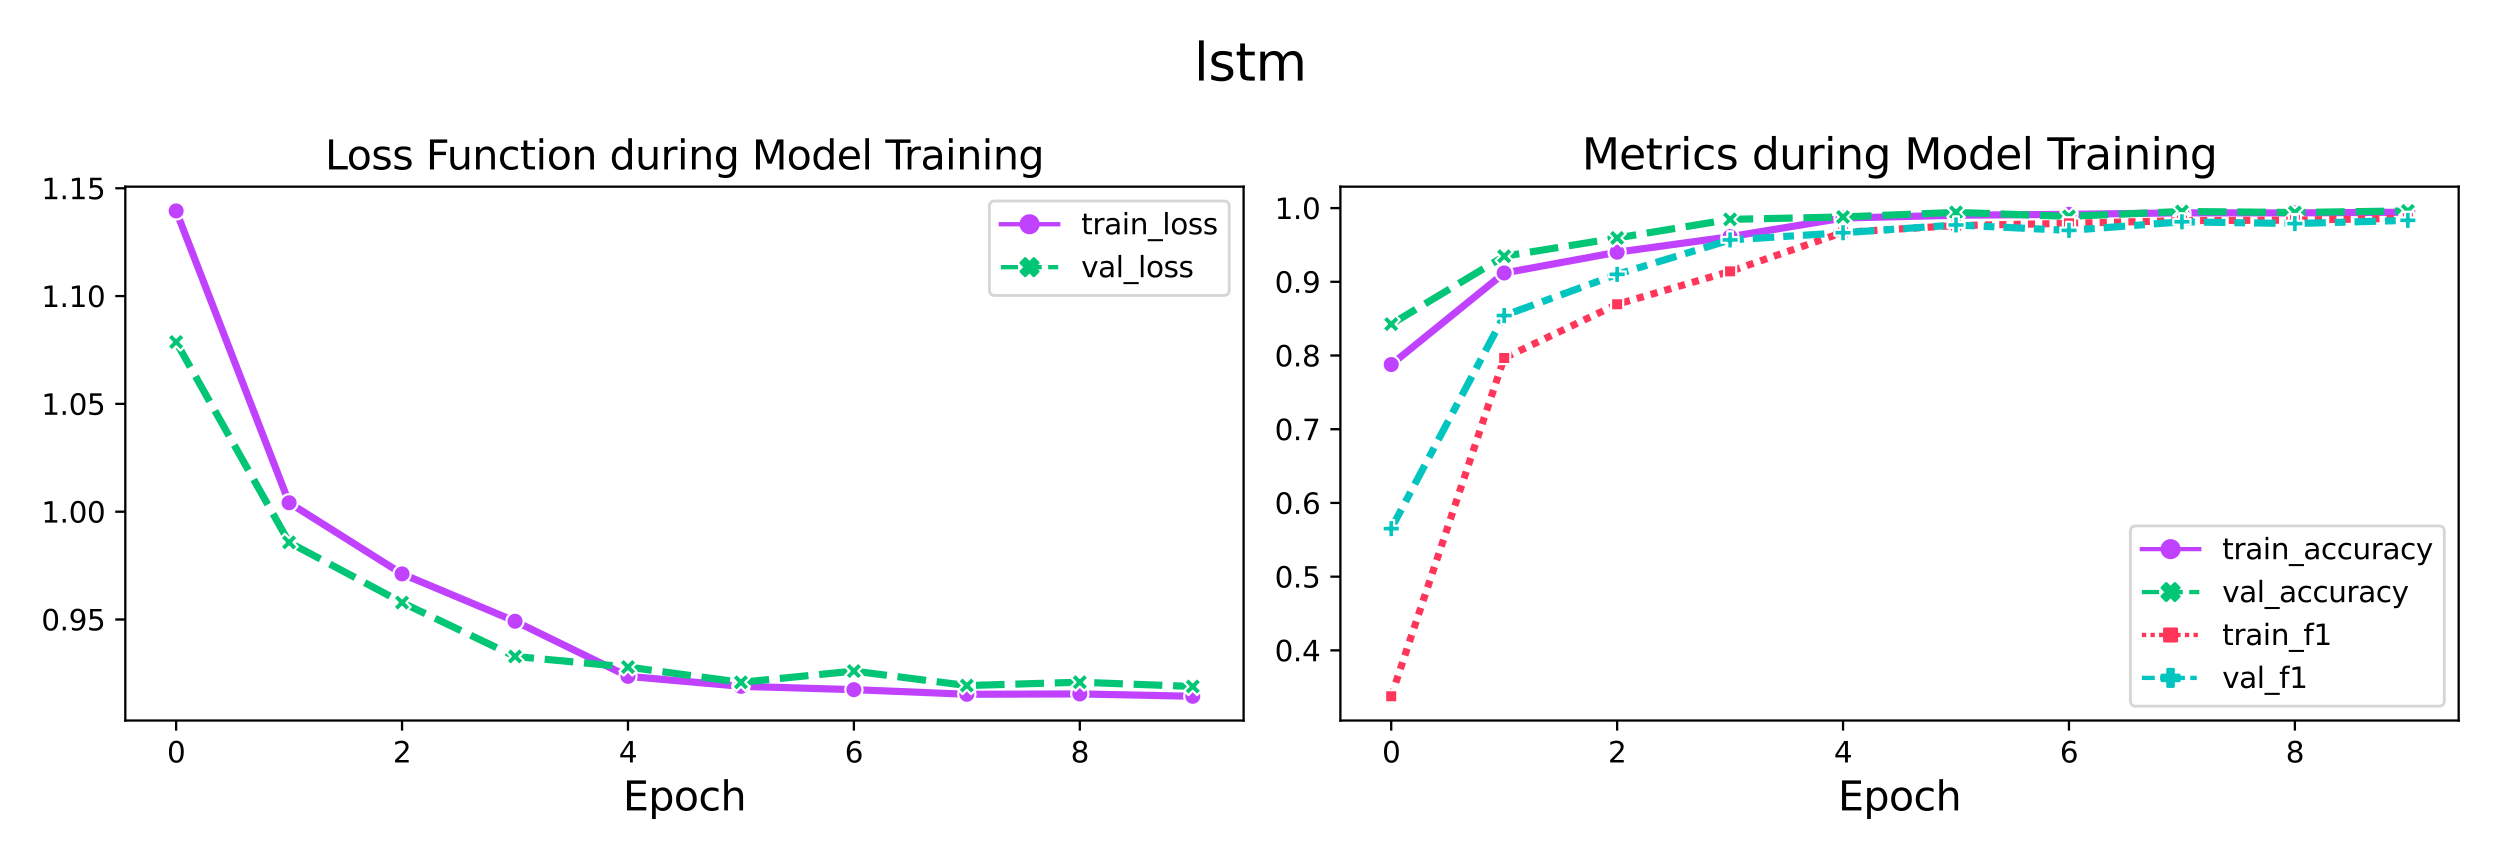 <?xml version="1.0" encoding="utf-8" standalone="no"?>
<!DOCTYPE svg PUBLIC "-//W3C//DTD SVG 1.1//EN"
  "http://www.w3.org/Graphics/SVG/1.1/DTD/svg11.dtd">
<svg xmlns:xlink="http://www.w3.org/1999/xlink" width="871.146pt" height="299.707pt" viewBox="0 0 871.146 299.707" xmlns="http://www.w3.org/2000/svg" version="1.1">
 <defs>
  <style type="text/css">*{stroke-linejoin: round; stroke-linecap: butt}</style>
 </defs>
 <g id="figure_1">
  <g id="patch_1">
   <path d="M -0 299.707 
L 871.146 299.707 
L 871.146 0 
L -0 0 
z
" style="fill: #ffffff"/>
  </g>
  <g id="axes_1">
   <g id="patch_2">
    <path d="M 43.666 251.08 
L 433.341 251.08 
L 433.341 65.04 
L 43.666 65.04 
z
" style="fill: #ffffff"/>
   </g>
   <g id="PolyCollection_1"/>
   <g id="PolyCollection_2"/>
   <g id="matplotlib.axis_1">
    <g id="xtick_1">
     <g id="line2d_1">
      <defs>
       <path id="m3209478d6c" d="M 0 0 
L 0 3.5 
" style="stroke: #000000; stroke-width: 0.8"/>
      </defs>
      <g>
       <use xlink:href="#m3209478d6c" x="61.378" y="251.08" style="stroke: #000000; stroke-width: 0.8"/>
      </g>
     </g>
     <g id="text_1">
      <!-- 0 -->
      <g transform="translate(58.197 265.678) scale(0.1 -0.1)">
       <defs>
        <path id="DejaVuSans-30" d="M 2034 4250 
Q 1547 4250 1301 3770 
Q 1056 3291 1056 2328 
Q 1056 1369 1301 889 
Q 1547 409 2034 409 
Q 2525 409 2770 889 
Q 3016 1369 3016 2328 
Q 3016 3291 2770 3770 
Q 2525 4250 2034 4250 
z
M 2034 4750 
Q 2819 4750 3233 4129 
Q 3647 3509 3647 2328 
Q 3647 1150 3233 529 
Q 2819 -91 2034 -91 
Q 1250 -91 836 529 
Q 422 1150 422 2328 
Q 422 3509 836 4129 
Q 1250 4750 2034 4750 
z
" transform="scale(0.016)"/>
       </defs>
       <use xlink:href="#DejaVuSans-30"/>
      </g>
     </g>
    </g>
    <g id="xtick_2">
     <g id="line2d_2">
      <g>
       <use xlink:href="#m3209478d6c" x="140.1" y="251.08" style="stroke: #000000; stroke-width: 0.8"/>
      </g>
     </g>
     <g id="text_2">
      <!-- 2 -->
      <g transform="translate(136.919 265.678) scale(0.1 -0.1)">
       <defs>
        <path id="DejaVuSans-32" d="M 1228 531 
L 3431 531 
L 3431 0 
L 469 0 
L 469 531 
Q 828 903 1448 1529 
Q 2069 2156 2228 2338 
Q 2531 2678 2651 2914 
Q 2772 3150 2772 3378 
Q 2772 3750 2511 3984 
Q 2250 4219 1831 4219 
Q 1534 4219 1204 4116 
Q 875 4013 500 3803 
L 500 4441 
Q 881 4594 1212 4672 
Q 1544 4750 1819 4750 
Q 2544 4750 2975 4387 
Q 3406 4025 3406 3419 
Q 3406 3131 3298 2873 
Q 3191 2616 2906 2266 
Q 2828 2175 2409 1742 
Q 1991 1309 1228 531 
z
" transform="scale(0.016)"/>
       </defs>
       <use xlink:href="#DejaVuSans-32"/>
      </g>
     </g>
    </g>
    <g id="xtick_3">
     <g id="line2d_3">
      <g>
       <use xlink:href="#m3209478d6c" x="218.823" y="251.08" style="stroke: #000000; stroke-width: 0.8"/>
      </g>
     </g>
     <g id="text_3">
      <!-- 4 -->
      <g transform="translate(215.641 265.678) scale(0.1 -0.1)">
       <defs>
        <path id="DejaVuSans-34" d="M 2419 4116 
L 825 1625 
L 2419 1625 
L 2419 4116 
z
M 2253 4666 
L 3047 4666 
L 3047 1625 
L 3713 1625 
L 3713 1100 
L 3047 1100 
L 3047 0 
L 2419 0 
L 2419 1100 
L 313 1100 
L 313 1709 
L 2253 4666 
z
" transform="scale(0.016)"/>
       </defs>
       <use xlink:href="#DejaVuSans-34"/>
      </g>
     </g>
    </g>
    <g id="xtick_4">
     <g id="line2d_4">
      <g>
       <use xlink:href="#m3209478d6c" x="297.545" y="251.08" style="stroke: #000000; stroke-width: 0.8"/>
      </g>
     </g>
     <g id="text_4">
      <!-- 6 -->
      <g transform="translate(294.364 265.678) scale(0.1 -0.1)">
       <defs>
        <path id="DejaVuSans-36" d="M 2113 2584 
Q 1688 2584 1439 2293 
Q 1191 2003 1191 1497 
Q 1191 994 1439 701 
Q 1688 409 2113 409 
Q 2538 409 2786 701 
Q 3034 994 3034 1497 
Q 3034 2003 2786 2293 
Q 2538 2584 2113 2584 
z
M 3366 4563 
L 3366 3988 
Q 3128 4100 2886 4159 
Q 2644 4219 2406 4219 
Q 1781 4219 1451 3797 
Q 1122 3375 1075 2522 
Q 1259 2794 1537 2939 
Q 1816 3084 2150 3084 
Q 2853 3084 3261 2657 
Q 3669 2231 3669 1497 
Q 3669 778 3244 343 
Q 2819 -91 2113 -91 
Q 1303 -91 875 529 
Q 447 1150 447 2328 
Q 447 3434 972 4092 
Q 1497 4750 2381 4750 
Q 2619 4750 2861 4703 
Q 3103 4656 3366 4563 
z
" transform="scale(0.016)"/>
       </defs>
       <use xlink:href="#DejaVuSans-36"/>
      </g>
     </g>
    </g>
    <g id="xtick_5">
     <g id="line2d_5">
      <g>
       <use xlink:href="#m3209478d6c" x="376.267" y="251.08" style="stroke: #000000; stroke-width: 0.8"/>
      </g>
     </g>
     <g id="text_5">
      <!-- 8 -->
      <g transform="translate(373.086 265.678) scale(0.1 -0.1)">
       <defs>
        <path id="DejaVuSans-38" d="M 2034 2216 
Q 1584 2216 1326 1975 
Q 1069 1734 1069 1313 
Q 1069 891 1326 650 
Q 1584 409 2034 409 
Q 2484 409 2743 651 
Q 3003 894 3003 1313 
Q 3003 1734 2745 1975 
Q 2488 2216 2034 2216 
z
M 1403 2484 
Q 997 2584 770 2862 
Q 544 3141 544 3541 
Q 544 4100 942 4425 
Q 1341 4750 2034 4750 
Q 2731 4750 3128 4425 
Q 3525 4100 3525 3541 
Q 3525 3141 3298 2862 
Q 3072 2584 2669 2484 
Q 3125 2378 3379 2068 
Q 3634 1759 3634 1313 
Q 3634 634 3220 271 
Q 2806 -91 2034 -91 
Q 1263 -91 848 271 
Q 434 634 434 1313 
Q 434 1759 690 2068 
Q 947 2378 1403 2484 
z
M 1172 3481 
Q 1172 3119 1398 2916 
Q 1625 2713 2034 2713 
Q 2441 2713 2670 2916 
Q 2900 3119 2900 3481 
Q 2900 3844 2670 4047 
Q 2441 4250 2034 4250 
Q 1625 4250 1398 4047 
Q 1172 3844 1172 3481 
z
" transform="scale(0.016)"/>
       </defs>
       <use xlink:href="#DejaVuSans-38"/>
      </g>
     </g>
    </g>
    <g id="text_6">
     <!-- Epoch -->
     <g transform="translate(217.068 282.396) scale(0.14 -0.14)">
      <defs>
       <path id="DejaVuSans-45" d="M 628 4666 
L 3578 4666 
L 3578 4134 
L 1259 4134 
L 1259 2753 
L 3481 2753 
L 3481 2222 
L 1259 2222 
L 1259 531 
L 3634 531 
L 3634 0 
L 628 0 
L 628 4666 
z
" transform="scale(0.016)"/>
       <path id="DejaVuSans-70" d="M 1159 525 
L 1159 -1331 
L 581 -1331 
L 581 3500 
L 1159 3500 
L 1159 2969 
Q 1341 3281 1617 3432 
Q 1894 3584 2278 3584 
Q 2916 3584 3314 3078 
Q 3713 2572 3713 1747 
Q 3713 922 3314 415 
Q 2916 -91 2278 -91 
Q 1894 -91 1617 61 
Q 1341 213 1159 525 
z
M 3116 1747 
Q 3116 2381 2855 2742 
Q 2594 3103 2138 3103 
Q 1681 3103 1420 2742 
Q 1159 2381 1159 1747 
Q 1159 1113 1420 752 
Q 1681 391 2138 391 
Q 2594 391 2855 752 
Q 3116 1113 3116 1747 
z
" transform="scale(0.016)"/>
       <path id="DejaVuSans-6f" d="M 1959 3097 
Q 1497 3097 1228 2736 
Q 959 2375 959 1747 
Q 959 1119 1226 758 
Q 1494 397 1959 397 
Q 2419 397 2687 759 
Q 2956 1122 2956 1747 
Q 2956 2369 2687 2733 
Q 2419 3097 1959 3097 
z
M 1959 3584 
Q 2709 3584 3137 3096 
Q 3566 2609 3566 1747 
Q 3566 888 3137 398 
Q 2709 -91 1959 -91 
Q 1206 -91 779 398 
Q 353 888 353 1747 
Q 353 2609 779 3096 
Q 1206 3584 1959 3584 
z
" transform="scale(0.016)"/>
       <path id="DejaVuSans-63" d="M 3122 3366 
L 3122 2828 
Q 2878 2963 2633 3030 
Q 2388 3097 2138 3097 
Q 1578 3097 1268 2742 
Q 959 2388 959 1747 
Q 959 1106 1268 751 
Q 1578 397 2138 397 
Q 2388 397 2633 464 
Q 2878 531 3122 666 
L 3122 134 
Q 2881 22 2623 -34 
Q 2366 -91 2075 -91 
Q 1284 -91 818 406 
Q 353 903 353 1747 
Q 353 2603 823 3093 
Q 1294 3584 2113 3584 
Q 2378 3584 2631 3529 
Q 2884 3475 3122 3366 
z
" transform="scale(0.016)"/>
       <path id="DejaVuSans-68" d="M 3513 2113 
L 3513 0 
L 2938 0 
L 2938 2094 
Q 2938 2591 2744 2837 
Q 2550 3084 2163 3084 
Q 1697 3084 1428 2787 
Q 1159 2491 1159 1978 
L 1159 0 
L 581 0 
L 581 4863 
L 1159 4863 
L 1159 2956 
Q 1366 3272 1645 3428 
Q 1925 3584 2291 3584 
Q 2894 3584 3203 3211 
Q 3513 2838 3513 2113 
z
" transform="scale(0.016)"/>
      </defs>
      <use xlink:href="#DejaVuSans-45"/>
      <use xlink:href="#DejaVuSans-70" x="63.184"/>
      <use xlink:href="#DejaVuSans-6f" x="126.66"/>
      <use xlink:href="#DejaVuSans-63" x="187.842"/>
      <use xlink:href="#DejaVuSans-68" x="242.822"/>
     </g>
    </g>
   </g>
   <g id="matplotlib.axis_2">
    <g id="ytick_1">
     <g id="line2d_6">
      <defs>
       <path id="mbb6c3b2fef" d="M 0 0 
L -3.5 0 
" style="stroke: #000000; stroke-width: 0.8"/>
      </defs>
      <g>
       <use xlink:href="#mbb6c3b2fef" x="43.666" y="215.866" style="stroke: #000000; stroke-width: 0.8"/>
      </g>
     </g>
     <g id="text_7">
      <!-- 0.95 -->
      <g transform="translate(14.4 219.666) scale(0.1 -0.1)">
       <defs>
        <path id="DejaVuSans-2e" d="M 684 794 
L 1344 794 
L 1344 0 
L 684 0 
L 684 794 
z
" transform="scale(0.016)"/>
        <path id="DejaVuSans-39" d="M 703 97 
L 703 672 
Q 941 559 1184 500 
Q 1428 441 1663 441 
Q 2288 441 2617 861 
Q 2947 1281 2994 2138 
Q 2813 1869 2534 1725 
Q 2256 1581 1919 1581 
Q 1219 1581 811 2004 
Q 403 2428 403 3163 
Q 403 3881 828 4315 
Q 1253 4750 1959 4750 
Q 2769 4750 3195 4129 
Q 3622 3509 3622 2328 
Q 3622 1225 3098 567 
Q 2575 -91 1691 -91 
Q 1453 -91 1209 -44 
Q 966 3 703 97 
z
M 1959 2075 
Q 2384 2075 2632 2365 
Q 2881 2656 2881 3163 
Q 2881 3666 2632 3958 
Q 2384 4250 1959 4250 
Q 1534 4250 1286 3958 
Q 1038 3666 1038 3163 
Q 1038 2656 1286 2365 
Q 1534 2075 1959 2075 
z
" transform="scale(0.016)"/>
        <path id="DejaVuSans-35" d="M 691 4666 
L 3169 4666 
L 3169 4134 
L 1269 4134 
L 1269 2991 
Q 1406 3038 1543 3061 
Q 1681 3084 1819 3084 
Q 2600 3084 3056 2656 
Q 3513 2228 3513 1497 
Q 3513 744 3044 326 
Q 2575 -91 1722 -91 
Q 1428 -91 1123 -41 
Q 819 9 494 109 
L 494 744 
Q 775 591 1075 516 
Q 1375 441 1709 441 
Q 2250 441 2565 725 
Q 2881 1009 2881 1497 
Q 2881 1984 2565 2268 
Q 2250 2553 1709 2553 
Q 1456 2553 1204 2497 
Q 953 2441 691 2322 
L 691 4666 
z
" transform="scale(0.016)"/>
       </defs>
       <use xlink:href="#DejaVuSans-30"/>
       <use xlink:href="#DejaVuSans-2e" x="63.623"/>
       <use xlink:href="#DejaVuSans-39" x="95.41"/>
       <use xlink:href="#DejaVuSans-35" x="159.033"/>
      </g>
     </g>
    </g>
    <g id="ytick_2">
     <g id="line2d_7">
      <g>
       <use xlink:href="#mbb6c3b2fef" x="43.666" y="178.302" style="stroke: #000000; stroke-width: 0.8"/>
      </g>
     </g>
     <g id="text_8">
      <!-- 1.00 -->
      <g transform="translate(14.4 182.101) scale(0.1 -0.1)">
       <defs>
        <path id="DejaVuSans-31" d="M 794 531 
L 1825 531 
L 1825 4091 
L 703 3866 
L 703 4441 
L 1819 4666 
L 2450 4666 
L 2450 531 
L 3481 531 
L 3481 0 
L 794 0 
L 794 531 
z
" transform="scale(0.016)"/>
       </defs>
       <use xlink:href="#DejaVuSans-31"/>
       <use xlink:href="#DejaVuSans-2e" x="63.623"/>
       <use xlink:href="#DejaVuSans-30" x="95.41"/>
       <use xlink:href="#DejaVuSans-30" x="159.033"/>
      </g>
     </g>
    </g>
    <g id="ytick_3">
     <g id="line2d_8">
      <g>
       <use xlink:href="#mbb6c3b2fef" x="43.666" y="140.737" style="stroke: #000000; stroke-width: 0.8"/>
      </g>
     </g>
     <g id="text_9">
      <!-- 1.05 -->
      <g transform="translate(14.4 144.536) scale(0.1 -0.1)">
       <use xlink:href="#DejaVuSans-31"/>
       <use xlink:href="#DejaVuSans-2e" x="63.623"/>
       <use xlink:href="#DejaVuSans-30" x="95.41"/>
       <use xlink:href="#DejaVuSans-35" x="159.033"/>
      </g>
     </g>
    </g>
    <g id="ytick_4">
     <g id="line2d_9">
      <g>
       <use xlink:href="#mbb6c3b2fef" x="43.666" y="103.172" style="stroke: #000000; stroke-width: 0.8"/>
      </g>
     </g>
     <g id="text_10">
      <!-- 1.10 -->
      <g transform="translate(14.4 106.971) scale(0.1 -0.1)">
       <use xlink:href="#DejaVuSans-31"/>
       <use xlink:href="#DejaVuSans-2e" x="63.623"/>
       <use xlink:href="#DejaVuSans-31" x="95.41"/>
       <use xlink:href="#DejaVuSans-30" x="159.033"/>
      </g>
     </g>
    </g>
    <g id="ytick_5">
     <g id="line2d_10">
      <g>
       <use xlink:href="#mbb6c3b2fef" x="43.666" y="65.607" style="stroke: #000000; stroke-width: 0.8"/>
      </g>
     </g>
     <g id="text_11">
      <!-- 1.15 -->
      <g transform="translate(14.4 69.406) scale(0.1 -0.1)">
       <use xlink:href="#DejaVuSans-31"/>
       <use xlink:href="#DejaVuSans-2e" x="63.623"/>
       <use xlink:href="#DejaVuSans-31" x="95.41"/>
       <use xlink:href="#DejaVuSans-35" x="159.033"/>
      </g>
     </g>
    </g>
   </g>
   <g id="line2d_11">
    <path d="M 61.378 73.496 
L 100.739 175.188 
L 140.1 199.978 
L 179.461 216.478 
L 218.823 235.684 
L 258.184 239.161 
L 297.545 240.315 
L 336.906 241.925 
L 376.267 241.806 
L 415.628 242.624 
" clip-path="url(#p1ee6f2a04c)" style="fill: none; stroke: #c042ff; stroke-width: 2.5; stroke-linecap: square"/>
    <defs>
     <path id="m89fc81bd99" d="M 0 3 
C 0.796 3 1.559 2.684 2.121 2.121 
C 2.684 1.559 3 0.796 3 0 
C 3 -0.796 2.684 -1.559 2.121 -2.121 
C 1.559 -2.684 0.796 -3 0 -3 
C -0.796 -3 -1.559 -2.684 -2.121 -2.121 
C -2.684 -1.559 -3 -0.796 -3 0 
C -3 0.796 -2.684 1.559 -2.121 2.121 
C -1.559 2.684 -0.796 3 0 3 
z
" style="stroke: #ffffff; stroke-width: 0.75"/>
    </defs>
    <g clip-path="url(#p1ee6f2a04c)">
     <use xlink:href="#m89fc81bd99" x="61.378" y="73.496" style="fill: #c042ff; stroke: #ffffff; stroke-width: 0.75"/>
     <use xlink:href="#m89fc81bd99" x="100.739" y="175.188" style="fill: #c042ff; stroke: #ffffff; stroke-width: 0.75"/>
     <use xlink:href="#m89fc81bd99" x="140.1" y="199.978" style="fill: #c042ff; stroke: #ffffff; stroke-width: 0.75"/>
     <use xlink:href="#m89fc81bd99" x="179.461" y="216.478" style="fill: #c042ff; stroke: #ffffff; stroke-width: 0.75"/>
     <use xlink:href="#m89fc81bd99" x="218.823" y="235.684" style="fill: #c042ff; stroke: #ffffff; stroke-width: 0.75"/>
     <use xlink:href="#m89fc81bd99" x="258.184" y="239.161" style="fill: #c042ff; stroke: #ffffff; stroke-width: 0.75"/>
     <use xlink:href="#m89fc81bd99" x="297.545" y="240.315" style="fill: #c042ff; stroke: #ffffff; stroke-width: 0.75"/>
     <use xlink:href="#m89fc81bd99" x="336.906" y="241.925" style="fill: #c042ff; stroke: #ffffff; stroke-width: 0.75"/>
     <use xlink:href="#m89fc81bd99" x="376.267" y="241.806" style="fill: #c042ff; stroke: #ffffff; stroke-width: 0.75"/>
     <use xlink:href="#m89fc81bd99" x="415.628" y="242.624" style="fill: #c042ff; stroke: #ffffff; stroke-width: 0.75"/>
    </g>
   </g>
   <g id="line2d_12">
    <path d="M 61.378 119.176 
L 100.739 189.002 
L 140.1 209.973 
L 179.461 228.74 
L 218.823 232.441 
L 258.184 237.76 
L 297.545 233.848 
L 336.906 238.883 
L 376.267 237.719 
L 415.628 239.21 
" clip-path="url(#p1ee6f2a04c)" style="fill: none; stroke-dasharray: 10,3.75; stroke-dashoffset: 0; stroke: #03c576; stroke-width: 2.5"/>
    <defs>
     <path id="m8aa911f8cd" d="M -1.5 3 
L 0 1.5 
L 1.5 3 
L 3 1.5 
L 1.5 0 
L 3 -1.5 
L 1.5 -3 
L 0 -1.5 
L -1.5 -3 
L -3 -1.5 
L -1.5 0 
L -3 1.5 
z
" style="stroke: #ffffff; stroke-width: 0.75; stroke-linejoin: miter"/>
    </defs>
    <g clip-path="url(#p1ee6f2a04c)">
     <use xlink:href="#m8aa911f8cd" x="61.378" y="119.176" style="fill: #03c576; stroke: #ffffff; stroke-width: 0.75; stroke-linejoin: miter"/>
     <use xlink:href="#m8aa911f8cd" x="100.739" y="189.002" style="fill: #03c576; stroke: #ffffff; stroke-width: 0.75; stroke-linejoin: miter"/>
     <use xlink:href="#m8aa911f8cd" x="140.1" y="209.973" style="fill: #03c576; stroke: #ffffff; stroke-width: 0.75; stroke-linejoin: miter"/>
     <use xlink:href="#m8aa911f8cd" x="179.461" y="228.74" style="fill: #03c576; stroke: #ffffff; stroke-width: 0.75; stroke-linejoin: miter"/>
     <use xlink:href="#m8aa911f8cd" x="218.823" y="232.441" style="fill: #03c576; stroke: #ffffff; stroke-width: 0.75; stroke-linejoin: miter"/>
     <use xlink:href="#m8aa911f8cd" x="258.184" y="237.76" style="fill: #03c576; stroke: #ffffff; stroke-width: 0.75; stroke-linejoin: miter"/>
     <use xlink:href="#m8aa911f8cd" x="297.545" y="233.848" style="fill: #03c576; stroke: #ffffff; stroke-width: 0.75; stroke-linejoin: miter"/>
     <use xlink:href="#m8aa911f8cd" x="336.906" y="238.883" style="fill: #03c576; stroke: #ffffff; stroke-width: 0.75; stroke-linejoin: miter"/>
     <use xlink:href="#m8aa911f8cd" x="376.267" y="237.719" style="fill: #03c576; stroke: #ffffff; stroke-width: 0.75; stroke-linejoin: miter"/>
     <use xlink:href="#m8aa911f8cd" x="415.628" y="239.21" style="fill: #03c576; stroke: #ffffff; stroke-width: 0.75; stroke-linejoin: miter"/>
    </g>
   </g>
   <g id="line2d_13"/>
   <g id="line2d_14"/>
   <g id="patch_3">
    <path d="M 43.666 251.08 
L 43.666 65.04 
" style="fill: none; stroke: #000000; stroke-width: 0.8; stroke-linejoin: miter; stroke-linecap: square"/>
   </g>
   <g id="patch_4">
    <path d="M 433.341 251.08 
L 433.341 65.04 
" style="fill: none; stroke: #000000; stroke-width: 0.8; stroke-linejoin: miter; stroke-linecap: square"/>
   </g>
   <g id="patch_5">
    <path d="M 43.666 251.08 
L 433.341 251.08 
" style="fill: none; stroke: #000000; stroke-width: 0.8; stroke-linejoin: miter; stroke-linecap: square"/>
   </g>
   <g id="patch_6">
    <path d="M 43.666 65.04 
L 433.341 65.04 
" style="fill: none; stroke: #000000; stroke-width: 0.8; stroke-linejoin: miter; stroke-linecap: square"/>
   </g>
   <g id="text_12">
    <!-- Loss Function during Model Training -->
    <g transform="translate(113.262 59.04) scale(0.14 -0.14)">
     <defs>
      <path id="DejaVuSans-4c" d="M 628 4666 
L 1259 4666 
L 1259 531 
L 3531 531 
L 3531 0 
L 628 0 
L 628 4666 
z
" transform="scale(0.016)"/>
      <path id="DejaVuSans-73" d="M 2834 3397 
L 2834 2853 
Q 2591 2978 2328 3040 
Q 2066 3103 1784 3103 
Q 1356 3103 1142 2972 
Q 928 2841 928 2578 
Q 928 2378 1081 2264 
Q 1234 2150 1697 2047 
L 1894 2003 
Q 2506 1872 2764 1633 
Q 3022 1394 3022 966 
Q 3022 478 2636 193 
Q 2250 -91 1575 -91 
Q 1294 -91 989 -36 
Q 684 19 347 128 
L 347 722 
Q 666 556 975 473 
Q 1284 391 1588 391 
Q 1994 391 2212 530 
Q 2431 669 2431 922 
Q 2431 1156 2273 1281 
Q 2116 1406 1581 1522 
L 1381 1569 
Q 847 1681 609 1914 
Q 372 2147 372 2553 
Q 372 3047 722 3315 
Q 1072 3584 1716 3584 
Q 2034 3584 2315 3537 
Q 2597 3491 2834 3397 
z
" transform="scale(0.016)"/>
      <path id="DejaVuSans-20" transform="scale(0.016)"/>
      <path id="DejaVuSans-46" d="M 628 4666 
L 3309 4666 
L 3309 4134 
L 1259 4134 
L 1259 2759 
L 3109 2759 
L 3109 2228 
L 1259 2228 
L 1259 0 
L 628 0 
L 628 4666 
z
" transform="scale(0.016)"/>
      <path id="DejaVuSans-75" d="M 544 1381 
L 544 3500 
L 1119 3500 
L 1119 1403 
Q 1119 906 1312 657 
Q 1506 409 1894 409 
Q 2359 409 2629 706 
Q 2900 1003 2900 1516 
L 2900 3500 
L 3475 3500 
L 3475 0 
L 2900 0 
L 2900 538 
Q 2691 219 2414 64 
Q 2138 -91 1772 -91 
Q 1169 -91 856 284 
Q 544 659 544 1381 
z
M 1991 3584 
L 1991 3584 
z
" transform="scale(0.016)"/>
      <path id="DejaVuSans-6e" d="M 3513 2113 
L 3513 0 
L 2938 0 
L 2938 2094 
Q 2938 2591 2744 2837 
Q 2550 3084 2163 3084 
Q 1697 3084 1428 2787 
Q 1159 2491 1159 1978 
L 1159 0 
L 581 0 
L 581 3500 
L 1159 3500 
L 1159 2956 
Q 1366 3272 1645 3428 
Q 1925 3584 2291 3584 
Q 2894 3584 3203 3211 
Q 3513 2838 3513 2113 
z
" transform="scale(0.016)"/>
      <path id="DejaVuSans-74" d="M 1172 4494 
L 1172 3500 
L 2356 3500 
L 2356 3053 
L 1172 3053 
L 1172 1153 
Q 1172 725 1289 603 
Q 1406 481 1766 481 
L 2356 481 
L 2356 0 
L 1766 0 
Q 1100 0 847 248 
Q 594 497 594 1153 
L 594 3053 
L 172 3053 
L 172 3500 
L 594 3500 
L 594 4494 
L 1172 4494 
z
" transform="scale(0.016)"/>
      <path id="DejaVuSans-69" d="M 603 3500 
L 1178 3500 
L 1178 0 
L 603 0 
L 603 3500 
z
M 603 4863 
L 1178 4863 
L 1178 4134 
L 603 4134 
L 603 4863 
z
" transform="scale(0.016)"/>
      <path id="DejaVuSans-64" d="M 2906 2969 
L 2906 4863 
L 3481 4863 
L 3481 0 
L 2906 0 
L 2906 525 
Q 2725 213 2448 61 
Q 2172 -91 1784 -91 
Q 1150 -91 751 415 
Q 353 922 353 1747 
Q 353 2572 751 3078 
Q 1150 3584 1784 3584 
Q 2172 3584 2448 3432 
Q 2725 3281 2906 2969 
z
M 947 1747 
Q 947 1113 1208 752 
Q 1469 391 1925 391 
Q 2381 391 2643 752 
Q 2906 1113 2906 1747 
Q 2906 2381 2643 2742 
Q 2381 3103 1925 3103 
Q 1469 3103 1208 2742 
Q 947 2381 947 1747 
z
" transform="scale(0.016)"/>
      <path id="DejaVuSans-72" d="M 2631 2963 
Q 2534 3019 2420 3045 
Q 2306 3072 2169 3072 
Q 1681 3072 1420 2755 
Q 1159 2438 1159 1844 
L 1159 0 
L 581 0 
L 581 3500 
L 1159 3500 
L 1159 2956 
Q 1341 3275 1631 3429 
Q 1922 3584 2338 3584 
Q 2397 3584 2469 3576 
Q 2541 3569 2628 3553 
L 2631 2963 
z
" transform="scale(0.016)"/>
      <path id="DejaVuSans-67" d="M 2906 1791 
Q 2906 2416 2648 2759 
Q 2391 3103 1925 3103 
Q 1463 3103 1205 2759 
Q 947 2416 947 1791 
Q 947 1169 1205 825 
Q 1463 481 1925 481 
Q 2391 481 2648 825 
Q 2906 1169 2906 1791 
z
M 3481 434 
Q 3481 -459 3084 -895 
Q 2688 -1331 1869 -1331 
Q 1566 -1331 1297 -1286 
Q 1028 -1241 775 -1147 
L 775 -588 
Q 1028 -725 1275 -790 
Q 1522 -856 1778 -856 
Q 2344 -856 2625 -561 
Q 2906 -266 2906 331 
L 2906 616 
Q 2728 306 2450 153 
Q 2172 0 1784 0 
Q 1141 0 747 490 
Q 353 981 353 1791 
Q 353 2603 747 3093 
Q 1141 3584 1784 3584 
Q 2172 3584 2450 3431 
Q 2728 3278 2906 2969 
L 2906 3500 
L 3481 3500 
L 3481 434 
z
" transform="scale(0.016)"/>
      <path id="DejaVuSans-4d" d="M 628 4666 
L 1569 4666 
L 2759 1491 
L 3956 4666 
L 4897 4666 
L 4897 0 
L 4281 0 
L 4281 4097 
L 3078 897 
L 2444 897 
L 1241 4097 
L 1241 0 
L 628 0 
L 628 4666 
z
" transform="scale(0.016)"/>
      <path id="DejaVuSans-65" d="M 3597 1894 
L 3597 1613 
L 953 1613 
Q 991 1019 1311 708 
Q 1631 397 2203 397 
Q 2534 397 2845 478 
Q 3156 559 3463 722 
L 3463 178 
Q 3153 47 2828 -22 
Q 2503 -91 2169 -91 
Q 1331 -91 842 396 
Q 353 884 353 1716 
Q 353 2575 817 3079 
Q 1281 3584 2069 3584 
Q 2775 3584 3186 3129 
Q 3597 2675 3597 1894 
z
M 3022 2063 
Q 3016 2534 2758 2815 
Q 2500 3097 2075 3097 
Q 1594 3097 1305 2825 
Q 1016 2553 972 2059 
L 3022 2063 
z
" transform="scale(0.016)"/>
      <path id="DejaVuSans-6c" d="M 603 4863 
L 1178 4863 
L 1178 0 
L 603 0 
L 603 4863 
z
" transform="scale(0.016)"/>
      <path id="DejaVuSans-54" d="M -19 4666 
L 3928 4666 
L 3928 4134 
L 2272 4134 
L 2272 0 
L 1638 0 
L 1638 4134 
L -19 4134 
L -19 4666 
z
" transform="scale(0.016)"/>
      <path id="DejaVuSans-61" d="M 2194 1759 
Q 1497 1759 1228 1600 
Q 959 1441 959 1056 
Q 959 750 1161 570 
Q 1363 391 1709 391 
Q 2188 391 2477 730 
Q 2766 1069 2766 1631 
L 2766 1759 
L 2194 1759 
z
M 3341 1997 
L 3341 0 
L 2766 0 
L 2766 531 
Q 2569 213 2275 61 
Q 1981 -91 1556 -91 
Q 1019 -91 701 211 
Q 384 513 384 1019 
Q 384 1609 779 1909 
Q 1175 2209 1959 2209 
L 2766 2209 
L 2766 2266 
Q 2766 2663 2505 2880 
Q 2244 3097 1772 3097 
Q 1472 3097 1187 3025 
Q 903 2953 641 2809 
L 641 3341 
Q 956 3463 1253 3523 
Q 1550 3584 1831 3584 
Q 2591 3584 2966 3190 
Q 3341 2797 3341 1997 
z
" transform="scale(0.016)"/>
     </defs>
     <use xlink:href="#DejaVuSans-4c"/>
     <use xlink:href="#DejaVuSans-6f" x="53.963"/>
     <use xlink:href="#DejaVuSans-73" x="115.145"/>
     <use xlink:href="#DejaVuSans-73" x="167.244"/>
     <use xlink:href="#DejaVuSans-20" x="219.344"/>
     <use xlink:href="#DejaVuSans-46" x="251.131"/>
     <use xlink:href="#DejaVuSans-75" x="303.15"/>
     <use xlink:href="#DejaVuSans-6e" x="366.529"/>
     <use xlink:href="#DejaVuSans-63" x="429.908"/>
     <use xlink:href="#DejaVuSans-74" x="484.889"/>
     <use xlink:href="#DejaVuSans-69" x="524.098"/>
     <use xlink:href="#DejaVuSans-6f" x="551.881"/>
     <use xlink:href="#DejaVuSans-6e" x="613.062"/>
     <use xlink:href="#DejaVuSans-20" x="676.441"/>
     <use xlink:href="#DejaVuSans-64" x="708.229"/>
     <use xlink:href="#DejaVuSans-75" x="771.705"/>
     <use xlink:href="#DejaVuSans-72" x="835.084"/>
     <use xlink:href="#DejaVuSans-69" x="876.197"/>
     <use xlink:href="#DejaVuSans-6e" x="903.98"/>
     <use xlink:href="#DejaVuSans-67" x="967.359"/>
     <use xlink:href="#DejaVuSans-20" x="1030.836"/>
     <use xlink:href="#DejaVuSans-4d" x="1062.623"/>
     <use xlink:href="#DejaVuSans-6f" x="1148.902"/>
     <use xlink:href="#DejaVuSans-64" x="1210.084"/>
     <use xlink:href="#DejaVuSans-65" x="1273.561"/>
     <use xlink:href="#DejaVuSans-6c" x="1335.084"/>
     <use xlink:href="#DejaVuSans-20" x="1362.867"/>
     <use xlink:href="#DejaVuSans-54" x="1394.654"/>
     <use xlink:href="#DejaVuSans-72" x="1440.988"/>
     <use xlink:href="#DejaVuSans-61" x="1482.102"/>
     <use xlink:href="#DejaVuSans-69" x="1543.381"/>
     <use xlink:href="#DejaVuSans-6e" x="1571.164"/>
     <use xlink:href="#DejaVuSans-69" x="1634.543"/>
     <use xlink:href="#DejaVuSans-6e" x="1662.326"/>
     <use xlink:href="#DejaVuSans-67" x="1725.705"/>
    </g>
   </g>
   <g id="legend_1">
    <g id="patch_7">
     <path d="M 346.75 102.953 
L 426.341 102.953 
Q 428.341 102.953 428.341 100.953 
L 428.341 72.04 
Q 428.341 70.04 426.341 70.04 
L 346.75 70.04 
Q 344.75 70.04 344.75 72.04 
L 344.75 100.953 
Q 344.75 102.953 346.75 102.953 
z
" style="fill: #ffffff; opacity: 0.8; stroke: #cccccc; stroke-linejoin: miter"/>
    </g>
    <g id="line2d_15">
     <path d="M 348.75 78.138 
L 358.75 78.138 
L 368.75 78.138 
" style="fill: none; stroke: #c042ff; stroke-width: 1.5; stroke-linecap: square"/>
     <defs>
      <path id="md15a8b8ea4" d="M 0 3 
C 0.796 3 1.559 2.684 2.121 2.121 
C 2.684 1.559 3 0.796 3 0 
C 3 -0.796 2.684 -1.559 2.121 -2.121 
C 1.559 -2.684 0.796 -3 0 -3 
C -0.796 -3 -1.559 -2.684 -2.121 -2.121 
C -2.684 -1.559 -3 -0.796 -3 0 
C -3 0.796 -2.684 1.559 -2.121 2.121 
C -1.559 2.684 -0.796 3 0 3 
z
" style="stroke: #c042ff"/>
     </defs>
     <g>
      <use xlink:href="#md15a8b8ea4" x="358.75" y="78.138" style="fill: #c042ff; stroke: #c042ff"/>
     </g>
    </g>
    <g id="text_13">
     <!-- train_loss -->
     <g transform="translate(376.75 81.638) scale(0.1 -0.1)">
      <defs>
       <path id="DejaVuSans-5f" d="M 3263 -1063 
L 3263 -1509 
L -63 -1509 
L -63 -1063 
L 3263 -1063 
z
" transform="scale(0.016)"/>
      </defs>
      <use xlink:href="#DejaVuSans-74"/>
      <use xlink:href="#DejaVuSans-72" x="39.209"/>
      <use xlink:href="#DejaVuSans-61" x="80.322"/>
      <use xlink:href="#DejaVuSans-69" x="141.602"/>
      <use xlink:href="#DejaVuSans-6e" x="169.385"/>
      <use xlink:href="#DejaVuSans-5f" x="232.764"/>
      <use xlink:href="#DejaVuSans-6c" x="282.764"/>
      <use xlink:href="#DejaVuSans-6f" x="310.547"/>
      <use xlink:href="#DejaVuSans-73" x="371.729"/>
      <use xlink:href="#DejaVuSans-73" x="423.828"/>
     </g>
    </g>
    <g id="line2d_16">
     <path d="M 348.75 93.095 
L 358.75 93.095 
L 368.75 93.095 
" style="fill: none; stroke-dasharray: 6,2.25; stroke-dashoffset: 0; stroke: #03c576; stroke-width: 1.5"/>
     <defs>
      <path id="m95a2a677ff" d="M -1.5 3 
L 0 1.5 
L 1.5 3 
L 3 1.5 
L 1.5 0 
L 3 -1.5 
L 1.5 -3 
L 0 -1.5 
L -1.5 -3 
L -3 -1.5 
L -1.5 0 
L -3 1.5 
z
" style="stroke: #03c576; stroke-linejoin: miter"/>
     </defs>
     <g>
      <use xlink:href="#m95a2a677ff" x="358.75" y="93.095" style="fill: #03c576; stroke: #03c576; stroke-linejoin: miter"/>
     </g>
    </g>
    <g id="text_14">
     <!-- val_loss -->
     <g transform="translate(376.75 96.595) scale(0.1 -0.1)">
      <defs>
       <path id="DejaVuSans-76" d="M 191 3500 
L 800 3500 
L 1894 563 
L 2988 3500 
L 3597 3500 
L 2284 0 
L 1503 0 
L 191 3500 
z
" transform="scale(0.016)"/>
      </defs>
      <use xlink:href="#DejaVuSans-76"/>
      <use xlink:href="#DejaVuSans-61" x="59.18"/>
      <use xlink:href="#DejaVuSans-6c" x="120.459"/>
      <use xlink:href="#DejaVuSans-5f" x="148.242"/>
      <use xlink:href="#DejaVuSans-6c" x="198.242"/>
      <use xlink:href="#DejaVuSans-6f" x="226.025"/>
      <use xlink:href="#DejaVuSans-73" x="287.207"/>
      <use xlink:href="#DejaVuSans-73" x="339.307"/>
     </g>
    </g>
   </g>
  </g>
  <g id="axes_2">
   <g id="patch_8">
    <path d="M 467.071 251.08 
L 856.746 251.08 
L 856.746 65.04 
L 467.071 65.04 
z
" style="fill: #ffffff"/>
   </g>
   <g id="PolyCollection_3"/>
   <g id="PolyCollection_4"/>
   <g id="PolyCollection_5"/>
   <g id="PolyCollection_6"/>
   <g id="matplotlib.axis_3">
    <g id="xtick_6">
     <g id="line2d_17">
      <g>
       <use xlink:href="#m3209478d6c" x="484.783" y="251.08" style="stroke: #000000; stroke-width: 0.8"/>
      </g>
     </g>
     <g id="text_15">
      <!-- 0 -->
      <g transform="translate(481.602 265.678) scale(0.1 -0.1)">
       <use xlink:href="#DejaVuSans-30"/>
      </g>
     </g>
    </g>
    <g id="xtick_7">
     <g id="line2d_18">
      <g>
       <use xlink:href="#m3209478d6c" x="563.505" y="251.08" style="stroke: #000000; stroke-width: 0.8"/>
      </g>
     </g>
     <g id="text_16">
      <!-- 2 -->
      <g transform="translate(560.324 265.678) scale(0.1 -0.1)">
       <use xlink:href="#DejaVuSans-32"/>
      </g>
     </g>
    </g>
    <g id="xtick_8">
     <g id="line2d_19">
      <g>
       <use xlink:href="#m3209478d6c" x="642.228" y="251.08" style="stroke: #000000; stroke-width: 0.8"/>
      </g>
     </g>
     <g id="text_17">
      <!-- 4 -->
      <g transform="translate(639.046 265.678) scale(0.1 -0.1)">
       <use xlink:href="#DejaVuSans-34"/>
      </g>
     </g>
    </g>
    <g id="xtick_9">
     <g id="line2d_20">
      <g>
       <use xlink:href="#m3209478d6c" x="720.95" y="251.08" style="stroke: #000000; stroke-width: 0.8"/>
      </g>
     </g>
     <g id="text_18">
      <!-- 6 -->
      <g transform="translate(717.769 265.678) scale(0.1 -0.1)">
       <use xlink:href="#DejaVuSans-36"/>
      </g>
     </g>
    </g>
    <g id="xtick_10">
     <g id="line2d_21">
      <g>
       <use xlink:href="#m3209478d6c" x="799.672" y="251.08" style="stroke: #000000; stroke-width: 0.8"/>
      </g>
     </g>
     <g id="text_19">
      <!-- 8 -->
      <g transform="translate(796.491 265.678) scale(0.1 -0.1)">
       <use xlink:href="#DejaVuSans-38"/>
      </g>
     </g>
    </g>
    <g id="text_20">
     <!-- Epoch -->
     <g transform="translate(640.473 282.396) scale(0.14 -0.14)">
      <use xlink:href="#DejaVuSans-45"/>
      <use xlink:href="#DejaVuSans-70" x="63.184"/>
      <use xlink:href="#DejaVuSans-6f" x="126.66"/>
      <use xlink:href="#DejaVuSans-63" x="187.842"/>
      <use xlink:href="#DejaVuSans-68" x="242.822"/>
     </g>
    </g>
   </g>
   <g id="matplotlib.axis_4">
    <g id="ytick_6">
     <g id="line2d_22">
      <g>
       <use xlink:href="#mbb6c3b2fef" x="467.071" y="226.623" style="stroke: #000000; stroke-width: 0.8"/>
      </g>
     </g>
     <g id="text_21">
      <!-- 0.4 -->
      <g transform="translate(444.168 230.422) scale(0.1 -0.1)">
       <use xlink:href="#DejaVuSans-30"/>
       <use xlink:href="#DejaVuSans-2e" x="63.623"/>
       <use xlink:href="#DejaVuSans-34" x="95.41"/>
      </g>
     </g>
    </g>
    <g id="ytick_7">
     <g id="line2d_23">
      <g>
       <use xlink:href="#mbb6c3b2fef" x="467.071" y="200.938" style="stroke: #000000; stroke-width: 0.8"/>
      </g>
     </g>
     <g id="text_22">
      <!-- 0.5 -->
      <g transform="translate(444.168 204.737) scale(0.1 -0.1)">
       <use xlink:href="#DejaVuSans-30"/>
       <use xlink:href="#DejaVuSans-2e" x="63.623"/>
       <use xlink:href="#DejaVuSans-35" x="95.41"/>
      </g>
     </g>
    </g>
    <g id="ytick_8">
     <g id="line2d_24">
      <g>
       <use xlink:href="#mbb6c3b2fef" x="467.071" y="175.252" style="stroke: #000000; stroke-width: 0.8"/>
      </g>
     </g>
     <g id="text_23">
      <!-- 0.6 -->
      <g transform="translate(444.168 179.051) scale(0.1 -0.1)">
       <use xlink:href="#DejaVuSans-30"/>
       <use xlink:href="#DejaVuSans-2e" x="63.623"/>
       <use xlink:href="#DejaVuSans-36" x="95.41"/>
      </g>
     </g>
    </g>
    <g id="ytick_9">
     <g id="line2d_25">
      <g>
       <use xlink:href="#mbb6c3b2fef" x="467.071" y="149.566" style="stroke: #000000; stroke-width: 0.8"/>
      </g>
     </g>
     <g id="text_24">
      <!-- 0.7 -->
      <g transform="translate(444.168 153.365) scale(0.1 -0.1)">
       <defs>
        <path id="DejaVuSans-37" d="M 525 4666 
L 3525 4666 
L 3525 4397 
L 1831 0 
L 1172 0 
L 2766 4134 
L 525 4134 
L 525 4666 
z
" transform="scale(0.016)"/>
       </defs>
       <use xlink:href="#DejaVuSans-30"/>
       <use xlink:href="#DejaVuSans-2e" x="63.623"/>
       <use xlink:href="#DejaVuSans-37" x="95.41"/>
      </g>
     </g>
    </g>
    <g id="ytick_10">
     <g id="line2d_26">
      <g>
       <use xlink:href="#mbb6c3b2fef" x="467.071" y="123.881" style="stroke: #000000; stroke-width: 0.8"/>
      </g>
     </g>
     <g id="text_25">
      <!-- 0.8 -->
      <g transform="translate(444.168 127.68) scale(0.1 -0.1)">
       <use xlink:href="#DejaVuSans-30"/>
       <use xlink:href="#DejaVuSans-2e" x="63.623"/>
       <use xlink:href="#DejaVuSans-38" x="95.41"/>
      </g>
     </g>
    </g>
    <g id="ytick_11">
     <g id="line2d_27">
      <g>
       <use xlink:href="#mbb6c3b2fef" x="467.071" y="98.195" style="stroke: #000000; stroke-width: 0.8"/>
      </g>
     </g>
     <g id="text_26">
      <!-- 0.9 -->
      <g transform="translate(444.168 101.994) scale(0.1 -0.1)">
       <use xlink:href="#DejaVuSans-30"/>
       <use xlink:href="#DejaVuSans-2e" x="63.623"/>
       <use xlink:href="#DejaVuSans-39" x="95.41"/>
      </g>
     </g>
    </g>
    <g id="ytick_12">
     <g id="line2d_28">
      <g>
       <use xlink:href="#mbb6c3b2fef" x="467.071" y="72.509" style="stroke: #000000; stroke-width: 0.8"/>
      </g>
     </g>
     <g id="text_27">
      <!-- 1.0 -->
      <g transform="translate(444.168 76.308) scale(0.1 -0.1)">
       <use xlink:href="#DejaVuSans-31"/>
       <use xlink:href="#DejaVuSans-2e" x="63.623"/>
       <use xlink:href="#DejaVuSans-30" x="95.41"/>
      </g>
     </g>
    </g>
   </g>
   <g id="line2d_29">
    <path d="M 484.783 127.024 
L 524.144 95.125 
L 563.505 87.884 
L 602.866 82.472 
L 642.228 75.976 
L 681.589 74.999 
L 720.95 74.683 
L 760.311 74.169 
L 799.672 74.195 
L 839.033 73.94 
" clip-path="url(#p28b9eeb509)" style="fill: none; stroke: #c042ff; stroke-width: 2.5; stroke-linecap: square"/>
    <g clip-path="url(#p28b9eeb509)">
     <use xlink:href="#m89fc81bd99" x="484.783" y="127.024" style="fill: #c042ff; stroke: #ffffff; stroke-width: 0.75"/>
     <use xlink:href="#m89fc81bd99" x="524.144" y="95.125" style="fill: #c042ff; stroke: #ffffff; stroke-width: 0.75"/>
     <use xlink:href="#m89fc81bd99" x="563.505" y="87.884" style="fill: #c042ff; stroke: #ffffff; stroke-width: 0.75"/>
     <use xlink:href="#m89fc81bd99" x="602.866" y="82.472" style="fill: #c042ff; stroke: #ffffff; stroke-width: 0.75"/>
     <use xlink:href="#m89fc81bd99" x="642.228" y="75.976" style="fill: #c042ff; stroke: #ffffff; stroke-width: 0.75"/>
     <use xlink:href="#m89fc81bd99" x="681.589" y="74.999" style="fill: #c042ff; stroke: #ffffff; stroke-width: 0.75"/>
     <use xlink:href="#m89fc81bd99" x="720.95" y="74.683" style="fill: #c042ff; stroke: #ffffff; stroke-width: 0.75"/>
     <use xlink:href="#m89fc81bd99" x="760.311" y="74.169" style="fill: #c042ff; stroke: #ffffff; stroke-width: 0.75"/>
     <use xlink:href="#m89fc81bd99" x="799.672" y="74.195" style="fill: #c042ff; stroke: #ffffff; stroke-width: 0.75"/>
     <use xlink:href="#m89fc81bd99" x="839.033" y="73.94" style="fill: #c042ff; stroke: #ffffff; stroke-width: 0.75"/>
    </g>
   </g>
   <g id="line2d_30">
    <path d="M 484.783 112.945 
L 524.144 89.279 
L 563.505 82.911 
L 602.866 76.44 
L 642.228 75.609 
L 681.589 74.003 
L 720.95 75.393 
L 760.311 73.686 
L 799.672 74.042 
L 839.033 73.496 
" clip-path="url(#p28b9eeb509)" style="fill: none; stroke-dasharray: 10,3.75; stroke-dashoffset: 0; stroke: #03c576; stroke-width: 2.5"/>
    <g clip-path="url(#p28b9eeb509)">
     <use xlink:href="#m8aa911f8cd" x="484.783" y="112.945" style="fill: #03c576; stroke: #ffffff; stroke-width: 0.75; stroke-linejoin: miter"/>
     <use xlink:href="#m8aa911f8cd" x="524.144" y="89.279" style="fill: #03c576; stroke: #ffffff; stroke-width: 0.75; stroke-linejoin: miter"/>
     <use xlink:href="#m8aa911f8cd" x="563.505" y="82.911" style="fill: #03c576; stroke: #ffffff; stroke-width: 0.75; stroke-linejoin: miter"/>
     <use xlink:href="#m8aa911f8cd" x="602.866" y="76.44" style="fill: #03c576; stroke: #ffffff; stroke-width: 0.75; stroke-linejoin: miter"/>
     <use xlink:href="#m8aa911f8cd" x="642.228" y="75.609" style="fill: #03c576; stroke: #ffffff; stroke-width: 0.75; stroke-linejoin: miter"/>
     <use xlink:href="#m8aa911f8cd" x="681.589" y="74.003" style="fill: #03c576; stroke: #ffffff; stroke-width: 0.75; stroke-linejoin: miter"/>
     <use xlink:href="#m8aa911f8cd" x="720.95" y="75.393" style="fill: #03c576; stroke: #ffffff; stroke-width: 0.75; stroke-linejoin: miter"/>
     <use xlink:href="#m8aa911f8cd" x="760.311" y="73.686" style="fill: #03c576; stroke: #ffffff; stroke-width: 0.75; stroke-linejoin: miter"/>
     <use xlink:href="#m8aa911f8cd" x="799.672" y="74.042" style="fill: #03c576; stroke: #ffffff; stroke-width: 0.75; stroke-linejoin: miter"/>
     <use xlink:href="#m8aa911f8cd" x="839.033" y="73.496" style="fill: #03c576; stroke: #ffffff; stroke-width: 0.75; stroke-linejoin: miter"/>
    </g>
   </g>
   <g id="line2d_31">
    <path d="M 484.783 242.624 
L 524.144 124.752 
L 563.505 106.017 
L 602.866 94.55 
L 642.228 80.967 
L 681.589 78.597 
L 720.95 77.822 
L 760.311 76.866 
L 799.672 76.703 
L 839.033 76.047 
" clip-path="url(#p28b9eeb509)" style="fill: none; stroke-dasharray: 2.5,2.5; stroke-dashoffset: 0; stroke: #ff355a; stroke-width: 2.5"/>
    <defs>
     <path id="m1d129be240" d="M -2.121 -2.121 
L -2.121 2.121 
L 2.121 2.121 
L 2.121 -2.121 
z
" style="stroke: #ffffff; stroke-width: 0.75; stroke-linejoin: miter"/>
    </defs>
    <g clip-path="url(#p28b9eeb509)">
     <use xlink:href="#m1d129be240" x="484.783" y="242.624" style="fill: #ff355a; stroke: #ffffff; stroke-width: 0.75; stroke-linejoin: miter"/>
     <use xlink:href="#m1d129be240" x="524.144" y="124.752" style="fill: #ff355a; stroke: #ffffff; stroke-width: 0.75; stroke-linejoin: miter"/>
     <use xlink:href="#m1d129be240" x="563.505" y="106.017" style="fill: #ff355a; stroke: #ffffff; stroke-width: 0.75; stroke-linejoin: miter"/>
     <use xlink:href="#m1d129be240" x="602.866" y="94.55" style="fill: #ff355a; stroke: #ffffff; stroke-width: 0.75; stroke-linejoin: miter"/>
     <use xlink:href="#m1d129be240" x="642.228" y="80.967" style="fill: #ff355a; stroke: #ffffff; stroke-width: 0.75; stroke-linejoin: miter"/>
     <use xlink:href="#m1d129be240" x="681.589" y="78.597" style="fill: #ff355a; stroke: #ffffff; stroke-width: 0.75; stroke-linejoin: miter"/>
     <use xlink:href="#m1d129be240" x="720.95" y="77.822" style="fill: #ff355a; stroke: #ffffff; stroke-width: 0.75; stroke-linejoin: miter"/>
     <use xlink:href="#m1d129be240" x="760.311" y="76.866" style="fill: #ff355a; stroke: #ffffff; stroke-width: 0.75; stroke-linejoin: miter"/>
     <use xlink:href="#m1d129be240" x="799.672" y="76.703" style="fill: #ff355a; stroke: #ffffff; stroke-width: 0.75; stroke-linejoin: miter"/>
     <use xlink:href="#m1d129be240" x="839.033" y="76.047" style="fill: #ff355a; stroke: #ffffff; stroke-width: 0.75; stroke-linejoin: miter"/>
    </g>
   </g>
   <g id="line2d_32">
    <path d="M 484.783 184.194 
L 524.144 109.957 
L 563.505 95.591 
L 602.866 83.598 
L 642.228 81.104 
L 681.589 78.39 
L 720.95 80.292 
L 760.311 77.285 
L 799.672 77.908 
L 839.033 76.781 
" clip-path="url(#p28b9eeb509)" style="fill: none; stroke-dasharray: 7.5,3.125,3.75,3.125; stroke-dashoffset: 0; stroke: #03c5bf; stroke-width: 2.5"/>
    <defs>
     <path id="m04f5f79458" d="M -1 3 
L 1 3 
L 1 1 
L 3 1 
L 3 -1 
L 1 -1 
L 1 -3 
L -1 -3 
L -1 -1 
L -3 -1 
L -3 1 
L -1 1 
z
" style="stroke: #ffffff; stroke-width: 0.75; stroke-linejoin: miter"/>
    </defs>
    <g clip-path="url(#p28b9eeb509)">
     <use xlink:href="#m04f5f79458" x="484.783" y="184.194" style="fill: #03c5bf; stroke: #ffffff; stroke-width: 0.75; stroke-linejoin: miter"/>
     <use xlink:href="#m04f5f79458" x="524.144" y="109.957" style="fill: #03c5bf; stroke: #ffffff; stroke-width: 0.75; stroke-linejoin: miter"/>
     <use xlink:href="#m04f5f79458" x="563.505" y="95.591" style="fill: #03c5bf; stroke: #ffffff; stroke-width: 0.75; stroke-linejoin: miter"/>
     <use xlink:href="#m04f5f79458" x="602.866" y="83.598" style="fill: #03c5bf; stroke: #ffffff; stroke-width: 0.75; stroke-linejoin: miter"/>
     <use xlink:href="#m04f5f79458" x="642.228" y="81.104" style="fill: #03c5bf; stroke: #ffffff; stroke-width: 0.75; stroke-linejoin: miter"/>
     <use xlink:href="#m04f5f79458" x="681.589" y="78.39" style="fill: #03c5bf; stroke: #ffffff; stroke-width: 0.75; stroke-linejoin: miter"/>
     <use xlink:href="#m04f5f79458" x="720.95" y="80.292" style="fill: #03c5bf; stroke: #ffffff; stroke-width: 0.75; stroke-linejoin: miter"/>
     <use xlink:href="#m04f5f79458" x="760.311" y="77.285" style="fill: #03c5bf; stroke: #ffffff; stroke-width: 0.75; stroke-linejoin: miter"/>
     <use xlink:href="#m04f5f79458" x="799.672" y="77.908" style="fill: #03c5bf; stroke: #ffffff; stroke-width: 0.75; stroke-linejoin: miter"/>
     <use xlink:href="#m04f5f79458" x="839.033" y="76.781" style="fill: #03c5bf; stroke: #ffffff; stroke-width: 0.75; stroke-linejoin: miter"/>
    </g>
   </g>
   <g id="line2d_33"/>
   <g id="line2d_34"/>
   <g id="line2d_35"/>
   <g id="line2d_36"/>
   <g id="patch_9">
    <path d="M 467.071 251.08 
L 467.071 65.04 
" style="fill: none; stroke: #000000; stroke-width: 0.8; stroke-linejoin: miter; stroke-linecap: square"/>
   </g>
   <g id="patch_10">
    <path d="M 856.746 251.08 
L 856.746 65.04 
" style="fill: none; stroke: #000000; stroke-width: 0.8; stroke-linejoin: miter; stroke-linecap: square"/>
   </g>
   <g id="patch_11">
    <path d="M 467.071 251.08 
L 856.746 251.08 
" style="fill: none; stroke: #000000; stroke-width: 0.8; stroke-linejoin: miter; stroke-linecap: square"/>
   </g>
   <g id="patch_12">
    <path d="M 467.071 65.04 
L 856.746 65.04 
" style="fill: none; stroke: #000000; stroke-width: 0.8; stroke-linejoin: miter; stroke-linecap: square"/>
   </g>
   <g id="text_28">
    <!-- Metrics during Model Training -->
    <g transform="translate(551.229 59.04) scale(0.15 -0.15)">
     <use xlink:href="#DejaVuSans-4d"/>
     <use xlink:href="#DejaVuSans-65" x="86.279"/>
     <use xlink:href="#DejaVuSans-74" x="147.803"/>
     <use xlink:href="#DejaVuSans-72" x="187.012"/>
     <use xlink:href="#DejaVuSans-69" x="228.125"/>
     <use xlink:href="#DejaVuSans-63" x="255.908"/>
     <use xlink:href="#DejaVuSans-73" x="310.889"/>
     <use xlink:href="#DejaVuSans-20" x="362.988"/>
     <use xlink:href="#DejaVuSans-64" x="394.775"/>
     <use xlink:href="#DejaVuSans-75" x="458.252"/>
     <use xlink:href="#DejaVuSans-72" x="521.631"/>
     <use xlink:href="#DejaVuSans-69" x="562.744"/>
     <use xlink:href="#DejaVuSans-6e" x="590.527"/>
     <use xlink:href="#DejaVuSans-67" x="653.906"/>
     <use xlink:href="#DejaVuSans-20" x="717.383"/>
     <use xlink:href="#DejaVuSans-4d" x="749.17"/>
     <use xlink:href="#DejaVuSans-6f" x="835.449"/>
     <use xlink:href="#DejaVuSans-64" x="896.631"/>
     <use xlink:href="#DejaVuSans-65" x="960.107"/>
     <use xlink:href="#DejaVuSans-6c" x="1021.631"/>
     <use xlink:href="#DejaVuSans-20" x="1049.414"/>
     <use xlink:href="#DejaVuSans-54" x="1081.201"/>
     <use xlink:href="#DejaVuSans-72" x="1127.535"/>
     <use xlink:href="#DejaVuSans-61" x="1168.648"/>
     <use xlink:href="#DejaVuSans-69" x="1229.928"/>
     <use xlink:href="#DejaVuSans-6e" x="1257.711"/>
     <use xlink:href="#DejaVuSans-69" x="1321.09"/>
     <use xlink:href="#DejaVuSans-6e" x="1348.873"/>
     <use xlink:href="#DejaVuSans-67" x="1412.252"/>
    </g>
   </g>
   <g id="legend_2">
    <g id="patch_13">
     <path d="M 744.352 246.08 
L 849.746 246.08 
Q 851.746 246.08 851.746 244.08 
L 851.746 185.255 
Q 851.746 183.255 849.746 183.255 
L 744.352 183.255 
Q 742.352 183.255 742.352 185.255 
L 742.352 244.08 
Q 742.352 246.08 744.352 246.08 
z
" style="fill: #ffffff; opacity: 0.8; stroke: #cccccc; stroke-linejoin: miter"/>
    </g>
    <g id="line2d_37">
     <path d="M 746.352 191.353 
L 756.352 191.353 
L 766.352 191.353 
" style="fill: none; stroke: #c042ff; stroke-width: 1.5; stroke-linecap: square"/>
     <g>
      <use xlink:href="#md15a8b8ea4" x="756.352" y="191.353" style="fill: #c042ff; stroke: #c042ff"/>
     </g>
    </g>
    <g id="text_29">
     <!-- train_accuracy -->
     <g transform="translate(774.352 194.853) scale(0.1 -0.1)">
      <defs>
       <path id="DejaVuSans-79" d="M 2059 -325 
Q 1816 -950 1584 -1140 
Q 1353 -1331 966 -1331 
L 506 -1331 
L 506 -850 
L 844 -850 
Q 1081 -850 1212 -737 
Q 1344 -625 1503 -206 
L 1606 56 
L 191 3500 
L 800 3500 
L 1894 763 
L 2988 3500 
L 3597 3500 
L 2059 -325 
z
" transform="scale(0.016)"/>
      </defs>
      <use xlink:href="#DejaVuSans-74"/>
      <use xlink:href="#DejaVuSans-72" x="39.209"/>
      <use xlink:href="#DejaVuSans-61" x="80.322"/>
      <use xlink:href="#DejaVuSans-69" x="141.602"/>
      <use xlink:href="#DejaVuSans-6e" x="169.385"/>
      <use xlink:href="#DejaVuSans-5f" x="232.764"/>
      <use xlink:href="#DejaVuSans-61" x="282.764"/>
      <use xlink:href="#DejaVuSans-63" x="344.043"/>
      <use xlink:href="#DejaVuSans-63" x="399.023"/>
      <use xlink:href="#DejaVuSans-75" x="454.004"/>
      <use xlink:href="#DejaVuSans-72" x="517.383"/>
      <use xlink:href="#DejaVuSans-61" x="558.496"/>
      <use xlink:href="#DejaVuSans-63" x="619.775"/>
      <use xlink:href="#DejaVuSans-79" x="674.756"/>
     </g>
    </g>
    <g id="line2d_38">
     <path d="M 746.352 206.31 
L 756.352 206.31 
L 766.352 206.31 
" style="fill: none; stroke-dasharray: 6,2.25; stroke-dashoffset: 0; stroke: #03c576; stroke-width: 1.5"/>
     <g>
      <use xlink:href="#m95a2a677ff" x="756.352" y="206.31" style="fill: #03c576; stroke: #03c576; stroke-linejoin: miter"/>
     </g>
    </g>
    <g id="text_30">
     <!-- val_accuracy -->
     <g transform="translate(774.352 209.81) scale(0.1 -0.1)">
      <use xlink:href="#DejaVuSans-76"/>
      <use xlink:href="#DejaVuSans-61" x="59.18"/>
      <use xlink:href="#DejaVuSans-6c" x="120.459"/>
      <use xlink:href="#DejaVuSans-5f" x="148.242"/>
      <use xlink:href="#DejaVuSans-61" x="198.242"/>
      <use xlink:href="#DejaVuSans-63" x="259.521"/>
      <use xlink:href="#DejaVuSans-63" x="314.502"/>
      <use xlink:href="#DejaVuSans-75" x="369.482"/>
      <use xlink:href="#DejaVuSans-72" x="432.861"/>
      <use xlink:href="#DejaVuSans-61" x="473.975"/>
      <use xlink:href="#DejaVuSans-63" x="535.254"/>
      <use xlink:href="#DejaVuSans-79" x="590.234"/>
     </g>
    </g>
    <g id="line2d_39">
     <path d="M 746.352 221.266 
L 756.352 221.266 
L 766.352 221.266 
" style="fill: none; stroke-dasharray: 1.5,1.5; stroke-dashoffset: 0; stroke: #ff355a; stroke-width: 1.5"/>
     <defs>
      <path id="md741c208a0" d="M -2.121 -2.121 
L -2.121 2.121 
L 2.121 2.121 
L 2.121 -2.121 
z
" style="stroke: #ff355a; stroke-linejoin: miter"/>
     </defs>
     <g>
      <use xlink:href="#md741c208a0" x="756.352" y="221.266" style="fill: #ff355a; stroke: #ff355a; stroke-linejoin: miter"/>
     </g>
    </g>
    <g id="text_31">
     <!-- train_f1 -->
     <g transform="translate(774.352 224.766) scale(0.1 -0.1)">
      <defs>
       <path id="DejaVuSans-66" d="M 2375 4863 
L 2375 4384 
L 1825 4384 
Q 1516 4384 1395 4259 
Q 1275 4134 1275 3809 
L 1275 3500 
L 2222 3500 
L 2222 3053 
L 1275 3053 
L 1275 0 
L 697 0 
L 697 3053 
L 147 3053 
L 147 3500 
L 697 3500 
L 697 3744 
Q 697 4328 969 4595 
Q 1241 4863 1831 4863 
L 2375 4863 
z
" transform="scale(0.016)"/>
      </defs>
      <use xlink:href="#DejaVuSans-74"/>
      <use xlink:href="#DejaVuSans-72" x="39.209"/>
      <use xlink:href="#DejaVuSans-61" x="80.322"/>
      <use xlink:href="#DejaVuSans-69" x="141.602"/>
      <use xlink:href="#DejaVuSans-6e" x="169.385"/>
      <use xlink:href="#DejaVuSans-5f" x="232.764"/>
      <use xlink:href="#DejaVuSans-66" x="282.764"/>
      <use xlink:href="#DejaVuSans-31" x="317.969"/>
     </g>
    </g>
    <g id="line2d_40">
     <path d="M 746.352 236.222 
L 756.352 236.222 
L 766.352 236.222 
" style="fill: none; stroke-dasharray: 4.5,1.875,2.25,1.875; stroke-dashoffset: 0; stroke: #03c5bf; stroke-width: 1.5"/>
     <defs>
      <path id="mf9870cc72a" d="M -1 3 
L 1 3 
L 1 1 
L 3 1 
L 3 -1 
L 1 -1 
L 1 -3 
L -1 -3 
L -1 -1 
L -3 -1 
L -3 1 
L -1 1 
z
" style="stroke: #03c5bf; stroke-linejoin: miter"/>
     </defs>
     <g>
      <use xlink:href="#mf9870cc72a" x="756.352" y="236.222" style="fill: #03c5bf; stroke: #03c5bf; stroke-linejoin: miter"/>
     </g>
    </g>
    <g id="text_32">
     <!-- val_f1 -->
     <g transform="translate(774.352 239.722) scale(0.1 -0.1)">
      <use xlink:href="#DejaVuSans-76"/>
      <use xlink:href="#DejaVuSans-61" x="59.18"/>
      <use xlink:href="#DejaVuSans-6c" x="120.459"/>
      <use xlink:href="#DejaVuSans-5f" x="148.242"/>
      <use xlink:href="#DejaVuSans-66" x="198.242"/>
      <use xlink:href="#DejaVuSans-31" x="233.447"/>
     </g>
    </g>
   </g>
  </g>
  <g id="text_33">
   <!-- lstm -->
   <g transform="translate(416.062 28.077) scale(0.18 -0.18)">
    <defs>
     <path id="DejaVuSans-6d" d="M 3328 2828 
Q 3544 3216 3844 3400 
Q 4144 3584 4550 3584 
Q 5097 3584 5394 3201 
Q 5691 2819 5691 2113 
L 5691 0 
L 5113 0 
L 5113 2094 
Q 5113 2597 4934 2840 
Q 4756 3084 4391 3084 
Q 3944 3084 3684 2787 
Q 3425 2491 3425 1978 
L 3425 0 
L 2847 0 
L 2847 2094 
Q 2847 2600 2669 2842 
Q 2491 3084 2119 3084 
Q 1678 3084 1418 2786 
Q 1159 2488 1159 1978 
L 1159 0 
L 581 0 
L 581 3500 
L 1159 3500 
L 1159 2956 
Q 1356 3278 1631 3431 
Q 1906 3584 2284 3584 
Q 2666 3584 2933 3390 
Q 3200 3197 3328 2828 
z
" transform="scale(0.016)"/>
    </defs>
    <use xlink:href="#DejaVuSans-6c"/>
    <use xlink:href="#DejaVuSans-73" x="27.783"/>
    <use xlink:href="#DejaVuSans-74" x="79.883"/>
    <use xlink:href="#DejaVuSans-6d" x="119.092"/>
   </g>
  </g>
 </g>
 <defs>
  <clipPath id="p1ee6f2a04c">
   <rect x="43.666" y="65.04" width="389.675" height="186.04"/>
  </clipPath>
  <clipPath id="p28b9eeb509">
   <rect x="467.071" y="65.04" width="389.675" height="186.04"/>
  </clipPath>
 </defs>
</svg>
